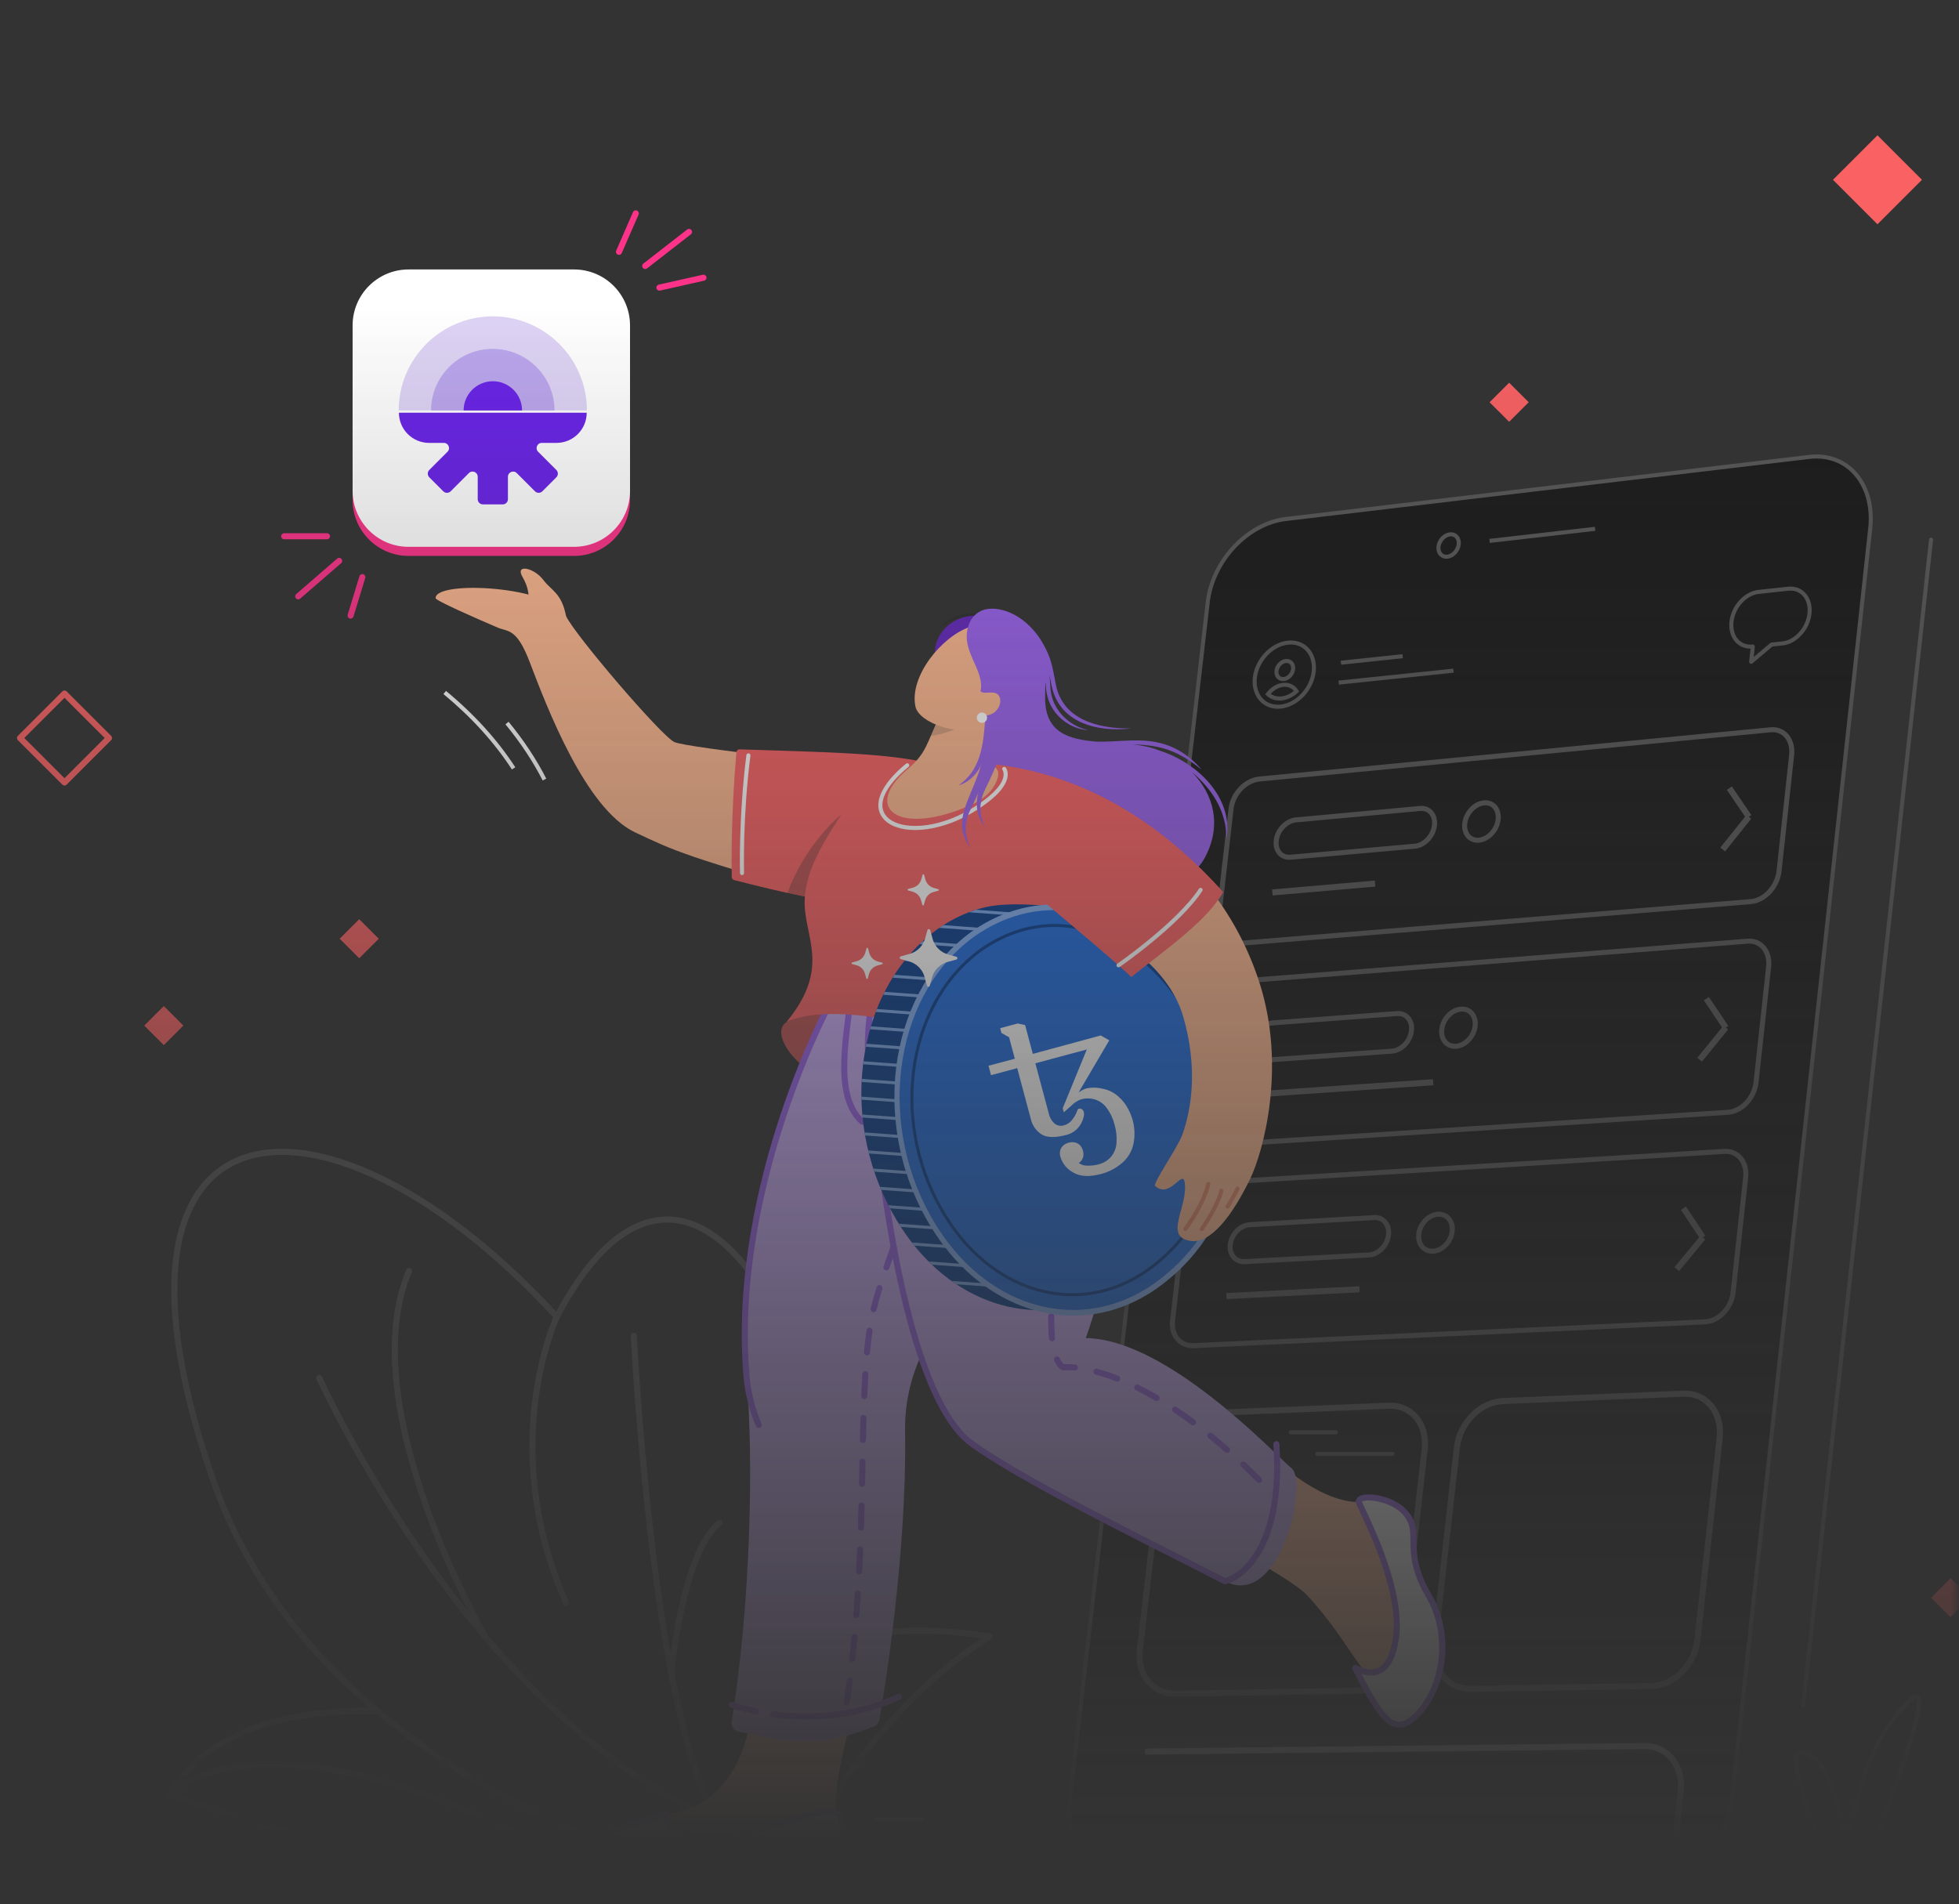 <svg width="358" height="348" viewBox="0 0 358 348" fill="none" xmlns="http://www.w3.org/2000/svg">
<rect x="0" y="0" width="358" height="348" fill="#333333" stroke="none"/>
<mask id="mask0_150_434" style="mask-type:alpha" maskUnits="userSpaceOnUse" x="0" y="0" width="358" height="348">
<rect x="0.421" width="357.158" height="348" fill="url(#paint0_linear_150_434)"/>
</mask>
<g mask="url(#mask0_150_434)">
<g clip-path="url(#clip0_150_434)">
<path d="M343.099 24.727L334.969 32.856L343.099 40.986L351.229 32.856L343.099 24.727Z" fill="#FA6163"/>
<path d="M11.787 143.565C11.639 143.565 11.498 143.506 11.394 143.402L3.264 135.273C3.161 135.169 3.102 135.026 3.102 134.88C3.102 134.734 3.161 134.592 3.264 134.488L11.394 126.359C11.611 126.142 11.962 126.142 12.179 126.359L20.309 134.488C20.525 134.705 20.525 135.056 20.309 135.273L12.179 143.402C12.075 143.506 11.933 143.565 11.787 143.565ZM4.441 134.88L11.787 142.225L19.132 134.88L11.787 127.535L4.441 134.88Z" fill="#FA6163"/>
<path d="M356.462 288.432L352.891 292.004L356.462 295.575L360.034 292.004L356.462 288.432Z" fill="#FA6163"/>
<path d="M29.936 183.866L26.364 187.438L29.936 191.009L33.508 187.437L29.936 183.866Z" fill="#FA6163"/>
<path d="M275.79 69.944L272.219 73.516L275.79 77.087L279.362 73.516L275.79 69.944Z" fill="#FA6163"/>
<path d="M65.646 167.993L62.074 171.564L65.646 175.136L69.218 171.564L65.646 167.993Z" fill="#FA6163"/>
<path d="M143.643 343.642C143.452 343.642 143.276 343.545 143.174 343.384C143.073 343.223 143.06 343.024 143.141 342.852C143.176 342.776 146.738 335.24 153.101 326.077C158.77 317.912 167.849 306.798 179.336 299.42C171.318 298.295 160.896 297.814 153.891 301.15C149.502 303.24 148.54 305.884 148.531 305.912C148.433 306.197 148.122 306.352 147.835 306.26C147.548 306.167 147.387 305.864 147.473 305.575C149.684 298.119 150.718 289.777 150.546 280.784C150.388 272.495 149.169 263.903 147.023 255.936C144.915 248.118 141.972 241.095 138.508 235.622C134.933 229.974 130.865 226.101 126.746 224.425C118.229 220.958 109.755 226.66 102.243 240.915C102.158 241.074 102.003 241.184 101.823 241.208C101.644 241.23 101.464 241.165 101.342 241.032C90.248 228.947 78.597 219.963 67.651 215.049C62.422 212.701 57.538 211.378 53.134 211.115C48.721 210.851 44.901 211.663 41.779 213.524C36.403 216.731 33.209 223.117 32.543 231.994C31.794 241.981 34.119 254.867 39.457 270.297C43.853 283.002 51.277 294.702 61.521 305.076C69.729 313.385 79.755 320.867 91.325 327.311C111.045 338.297 128.633 342.509 128.809 342.55C129.083 342.615 129.266 342.874 129.233 343.155C129.2 343.434 128.963 343.645 128.681 343.645H0.976C0.669 343.645 0.421 343.397 0.421 343.09C0.421 342.783 0.669 342.535 0.976 342.535H124.568C118.218 340.656 105.067 336.232 90.813 328.295C79.147 321.799 69.031 314.254 60.746 305.868C50.377 295.374 42.862 283.527 38.41 270.66C33.022 255.087 30.676 242.049 31.438 231.911C32.132 222.658 35.513 215.972 41.213 212.571C44.531 210.594 48.564 209.731 53.203 210.007C57.741 210.277 62.755 211.633 68.108 214.037C79.015 218.932 90.596 227.802 101.633 239.705C105.563 232.421 109.798 227.359 114.229 224.653C118.479 222.055 122.833 221.631 127.168 223.396C135.775 226.901 143.6 238.956 148.098 255.648C150.268 263.701 151.5 272.386 151.66 280.763C151.809 288.691 151.034 296.125 149.352 302.906C150.228 302.043 151.486 301.087 153.275 300.217C159.455 297.213 168.78 296.65 180.995 298.545C181.225 298.58 181.41 298.756 181.454 298.985C181.5 299.215 181.397 299.446 181.199 299.568C169.272 306.824 159.834 318.334 154.017 326.713C148.897 334.088 145.613 340.384 144.536 342.537L189.63 342.533C189.937 342.533 190.185 342.781 190.185 343.088C190.185 343.396 189.937 343.643 189.63 343.643L143.646 343.647L143.643 343.642Z" fill="#585858"/>
<path d="M131.51 333.483C131.438 333.483 131.364 333.468 131.294 333.438C120.879 329.024 110.532 321.994 100.545 312.541C92.566 304.991 84.794 295.886 77.446 285.48C64.941 267.77 57.897 252.205 57.828 252.05C57.702 251.77 57.828 251.441 58.108 251.317C58.387 251.191 58.716 251.317 58.842 251.596C58.91 251.75 65.919 267.234 78.368 284.86C85.672 295.202 93.395 304.247 101.32 311.746C110.671 320.593 120.327 327.294 130.052 331.685C125.417 323.781 121.558 307.167 118.568 282.229C116.187 262.37 115.276 244.355 115.267 244.176C115.252 243.87 115.487 243.609 115.794 243.595C116.098 243.578 116.361 243.815 116.375 244.122C116.385 244.301 117.293 262.283 119.671 282.103C121.859 300.347 125.769 323.92 131.967 332.608C132.112 332.809 132.104 333.083 131.949 333.277C131.841 333.413 131.681 333.485 131.516 333.485L131.51 333.483Z" fill="#585858"/>
<path d="M103.468 293.503C103.255 293.503 103.054 293.381 102.961 293.175C96.284 278.293 96.171 264.752 97.251 256.014C98.422 246.534 101.137 240.663 101.251 240.417C101.381 240.14 101.712 240.02 101.99 240.151C102.267 240.28 102.388 240.612 102.258 240.889C102.23 240.948 99.494 246.88 98.349 256.197C97.292 264.785 97.412 278.093 103.975 292.722C104.101 293.002 103.975 293.331 103.696 293.455C103.622 293.488 103.544 293.503 103.468 293.503Z" fill="#585858"/>
<path d="M88.644 299.641C88.452 299.641 88.267 299.542 88.163 299.364C88.102 299.258 82.004 288.679 77.263 275.198C74.475 267.268 72.695 259.893 71.968 253.281C71.056 244.972 71.818 237.84 74.229 232.082C74.347 231.799 74.673 231.666 74.956 231.784C75.239 231.903 75.372 232.228 75.254 232.512C72.915 238.091 72.181 245.037 73.071 253.152C73.787 259.677 75.546 266.966 78.305 274.813C83.01 288.202 89.062 298.703 89.123 298.809C89.277 299.073 89.186 299.414 88.922 299.567C88.835 299.619 88.739 299.643 88.644 299.643V299.641Z" fill="#585858"/>
<path d="M122.672 306.285C122.655 306.285 122.638 306.285 122.622 306.283C122.317 306.255 122.091 305.985 122.119 305.68C122.124 305.624 122.631 300.105 123.976 293.974C125.799 285.665 128.215 280.239 131.161 277.846C131.399 277.652 131.749 277.689 131.941 277.928C132.134 278.166 132.099 278.514 131.86 278.709C125.258 284.072 123.243 305.565 123.225 305.781C123.199 306.07 122.957 306.286 122.674 306.286L122.672 306.285Z" fill="#585858"/>
<path d="M94.922 343.642C74.305 343.642 31.42 328.688 30.991 328.536C30.849 328.486 30.732 328.381 30.669 328.242C30.606 328.103 30.602 327.946 30.66 327.805C30.728 327.633 32.41 323.545 38.027 319.559C41.302 317.236 45.247 315.428 49.752 314.188C55.361 312.644 61.862 311.978 69.078 312.209C69.385 312.218 69.626 312.475 69.615 312.78C69.604 313.086 69.346 313.321 69.043 313.317C60.18 313.036 47.715 314.044 38.669 320.464C34.471 323.443 32.575 326.494 31.946 327.691C37.171 329.485 75.804 342.53 94.924 342.53C95.231 342.53 95.479 342.778 95.479 343.086C95.479 343.393 95.231 343.641 94.924 343.641L94.922 343.642Z" fill="#585858"/>
<path d="M94.922 335.718C94.843 335.718 94.761 335.701 94.685 335.664C83.428 330.328 73.099 326.628 63.984 324.665C56.707 323.098 50.187 322.63 44.607 323.276C35.148 324.367 31.631 328.334 31.596 328.375C31.396 328.606 31.046 328.634 30.813 328.434C30.58 328.234 30.552 327.886 30.75 327.653C30.789 327.609 31.714 326.536 33.864 325.329C35.814 324.234 39.209 322.802 44.32 322.192C50.022 321.511 56.672 321.968 64.082 323.551C73.313 325.526 83.769 329.263 95.159 334.661C95.436 334.793 95.555 335.124 95.424 335.401C95.329 335.601 95.129 335.72 94.922 335.72V335.718Z" fill="#585858"/>
<path d="M329.531 311.944C329.518 311.944 329.503 311.944 329.49 311.943C329.286 311.92 329.14 311.737 329.162 311.534L352.524 98.586C352.546 98.383 352.729 98.238 352.932 98.259C353.136 98.281 353.282 98.464 353.26 98.668L329.899 311.615C329.878 311.804 329.717 311.944 329.531 311.944Z" fill="#585858"/>
<path d="M302.236 343.088H206.575C199.557 343.088 194.565 337.099 195.427 329.706L220.705 110.094C221.567 102.512 227.956 95.687 234.974 94.855L330.635 83.506C337.653 82.673 342.645 88.503 341.783 96.52L316.505 328.917C315.643 336.747 309.254 343.089 302.236 343.089V343.088Z" fill="#1B1B1B"/>
<path d="M302.236 343.457H206.575C203.213 343.457 200.169 342.118 198.004 339.689C195.658 337.054 194.613 333.493 195.059 329.663L220.337 110.051C221.216 102.32 227.762 95.337 234.929 94.486L330.591 83.138C333.786 82.758 336.73 83.72 338.88 85.844C341.42 88.357 342.614 92.262 342.151 96.558L316.873 328.956C315.992 336.952 309.426 343.457 302.236 343.457ZM331.938 83.796C331.523 83.796 331.103 83.82 330.678 83.872L235.016 95.221C228.171 96.033 221.913 102.723 221.071 110.135L195.793 329.746C195.371 333.365 196.352 336.719 198.556 339.195C200.576 341.465 203.424 342.716 206.573 342.716H302.234C309.059 342.716 315.295 336.507 316.135 328.873L341.413 96.475C341.849 92.405 340.736 88.721 338.356 86.368C336.656 84.686 334.41 83.794 331.936 83.794L331.938 83.796Z" fill="#585858"/>
<path d="M226.531 172.407L226.531 172.407C225.302 172.507 224.274 172.064 223.587 171.284C222.896 170.501 222.522 169.346 222.677 167.985L222.677 167.984L224.975 147.801C224.975 147.801 224.975 147.801 224.975 147.801C225.291 145.036 227.631 142.619 230.128 142.378L323.567 133.373L323.567 133.373C324.788 133.255 325.811 133.705 326.499 134.519C327.193 135.338 327.571 136.557 327.414 138.002L327.414 138.002L325.116 159.176C325.116 159.176 325.116 159.176 325.116 159.177C324.799 162.091 322.449 164.569 319.97 164.771L319.55 164.806V164.809L226.531 172.407Z" stroke="#585858" stroke-width="0.916"/>
<path d="M258.706 154.635L258.561 154.648L235.851 156.666C235.851 156.666 235.851 156.666 235.851 156.666C235.007 156.741 234.31 156.44 233.845 155.913C233.376 155.382 233.115 154.588 233.223 153.635L233.224 153.634C233.443 151.692 235.084 150.011 236.809 149.852L236.809 149.852L259.519 147.752C260.36 147.675 261.056 147.976 261.522 148.511C261.991 149.049 262.254 149.858 262.145 150.829C261.929 152.749 260.372 154.402 258.706 154.635Z" stroke="#585858" stroke-width="0.916"/>
<path d="M251.24 160.932L232.477 162.551L232.572 163.657L251.336 162.038L251.24 160.932Z" fill="#585858"/>
<path d="M316.494 143.726L315.575 144.35L319.13 149.586L320.049 148.963L316.494 143.726Z" fill="#585858"/>
<path d="M319.159 148.937L314.381 154.912L315.248 155.605L320.026 149.631L319.159 148.937Z" fill="#585858"/>
<path d="M273.782 149.771L273.782 149.772C273.565 151.727 271.947 153.399 270.261 153.549C269.435 153.623 268.752 153.323 268.294 152.796C267.833 152.263 267.574 151.466 267.681 150.51L267.681 150.509C267.898 148.562 269.515 146.886 271.204 146.73C272.028 146.653 272.711 146.951 273.168 147.478C273.63 148.011 273.889 148.811 273.782 149.771Z" stroke="#585858" stroke-width="0.916"/>
<path d="M218.473 204.789L218.473 204.789L220.771 184.687C220.771 184.687 220.771 184.687 220.771 184.687C221.086 181.938 223.422 179.57 225.916 179.373L319.355 172.009L319.355 172.009C320.576 171.913 321.602 172.38 322.293 173.208C322.989 174.041 323.367 175.266 323.21 176.704L323.665 176.754L323.21 176.704L320.912 197.797C320.595 200.698 318.249 203.126 315.774 203.285L222.335 209.275C221.106 209.354 220.075 208.894 219.384 208.1C218.691 207.304 218.318 206.143 218.473 204.789Z" stroke="#585858" stroke-width="0.916"/>
<path d="M231.655 193.728L231.655 193.728C230.811 193.788 230.111 193.476 229.643 192.938C229.172 192.397 228.911 191.598 229.019 190.649C229.24 188.718 230.875 187.072 232.597 186.944L232.597 186.944L255.307 185.242L255.307 185.242C256.148 185.179 256.847 185.492 257.316 186.037C257.788 186.586 258.05 187.399 257.941 188.364C257.72 190.328 256.081 191.986 254.365 192.109C254.365 192.109 254.365 192.109 254.365 192.109L231.655 193.728Z" stroke="#585858" stroke-width="0.916"/>
<path d="M228.787 200.156L228.773 199.963L261.437 197.725L261.45 197.918L228.787 200.156Z" stroke="#585858" stroke-width="0.916"/>
<path d="M315.05 187.477L312.006 182.949L312.167 182.84L315.211 187.368L315.05 187.477Z" stroke="#585858" stroke-width="0.916"/>
<path d="M310.965 193.38L310.814 193.258L315.014 188.088L315.165 188.21L310.965 193.38Z" stroke="#585858" stroke-width="0.916"/>
<path d="M269.578 187.515L269.577 187.515C269.361 189.458 267.748 191.096 266.064 191.216C265.239 191.275 264.553 190.965 264.092 190.426C263.628 189.884 263.37 189.081 263.477 188.129L263.477 188.129C263.693 186.192 265.306 184.553 266.991 184.428C267.816 184.366 268.502 184.675 268.962 185.213C269.426 185.756 269.685 186.56 269.578 187.515Z" stroke="#585858" stroke-width="0.916"/>
<path d="M214.277 241.383L216.575 221.362C216.575 221.362 216.575 221.362 216.575 221.362C216.889 218.627 219.221 216.309 221.712 216.158L221.712 216.158L315.151 210.433L315.151 210.433C316.371 210.358 317.401 210.843 318.095 211.684C318.793 212.53 319.17 213.761 319.014 215.192L319.014 215.192L316.716 236.205C316.404 239.043 314.134 241.389 311.708 241.576L311.586 241.581L218.147 245.935C215.731 246.048 213.968 244.065 214.277 241.383L214.277 241.383Z" stroke="#585858" stroke-width="0.916"/>
<path d="M250.28 229.354L250.177 229.36L227.467 230.581C226.623 230.626 225.919 230.303 225.448 229.755C224.975 229.204 224.715 228.4 224.823 227.457L224.823 227.456C225.041 225.539 226.674 223.929 228.393 223.83L228.393 223.83L251.103 222.526C251.103 222.526 251.103 222.526 251.103 222.526C251.944 222.478 252.646 222.803 253.117 223.358C253.592 223.917 253.853 224.734 253.745 225.696C253.528 227.608 251.955 229.204 250.28 229.354Z" stroke="#585858" stroke-width="0.916"/>
<path d="M224.586 236.949L224.576 236.755L247.981 235.557L247.991 235.751L224.586 236.949Z" stroke="#585858" stroke-width="0.916"/>
<path d="M310.857 225.819L307.81 221.242L307.971 221.134L311.019 225.711L310.857 225.819Z" stroke="#585858" stroke-width="0.916"/>
<path d="M306.789 231.66L306.639 231.536L310.833 226.458L310.983 226.581L306.789 231.66Z" stroke="#585858" stroke-width="0.916"/>
<path d="M259.281 225.539L259.281 225.539C259.496 223.614 261.105 222.01 262.787 221.914C263.612 221.866 264.301 222.187 264.764 222.735C265.231 223.287 265.488 224.096 265.381 225.046L265.378 225.072V225.073C265.152 226.995 263.549 228.582 261.876 228.672C261.051 228.716 260.361 228.394 259.898 227.845C259.431 227.293 259.174 226.486 259.281 225.539Z" stroke="#585858" stroke-width="0.916"/>
<path d="M264.309 102.118C263.826 102.118 263.388 101.942 263.057 101.611C262.635 101.189 262.435 100.554 262.513 99.87C262.659 98.564 263.712 97.431 264.912 97.293C265.486 97.228 266.013 97.4 266.398 97.783C266.822 98.205 267.02 98.841 266.944 99.528C266.798 100.836 265.743 101.968 264.542 102.105C264.463 102.114 264.385 102.118 264.309 102.118ZM265.151 98.02C265.101 98.02 265.049 98.023 264.997 98.029C264.154 98.127 263.353 99.008 263.247 99.953C263.195 100.414 263.317 100.828 263.578 101.089C263.802 101.313 264.107 101.411 264.459 101.37C265.301 101.274 266.102 100.393 266.209 99.448C266.261 98.986 266.139 98.571 265.876 98.31C265.686 98.12 265.436 98.022 265.151 98.022V98.02Z" fill="#585858"/>
<path d="M291.456 96.28L272.173 98.487L272.257 99.223L291.54 97.015L291.456 96.28Z" fill="#585858"/>
<path d="M233.527 129.537C232.274 129.537 231.144 129.083 230.3 128.23C229.244 127.163 228.751 125.555 228.948 123.821C229.331 120.445 232.187 117.422 235.316 117.085C236.781 116.926 238.117 117.374 239.081 118.341C240.145 119.409 240.641 121.026 240.443 122.774C240.06 126.167 237.201 129.189 234.071 129.509C233.886 129.527 233.705 129.537 233.523 129.537H233.527ZM235.886 117.794C235.725 117.794 235.562 117.803 235.397 117.82C232.593 118.121 230.03 120.852 229.684 123.905C229.512 125.416 229.93 126.802 230.827 127.71C231.63 128.523 232.757 128.898 233.999 128.772C236.802 128.486 239.364 125.759 239.71 122.691C239.882 121.167 239.462 119.772 238.56 118.863C237.866 118.166 236.929 117.794 235.888 117.794H235.886Z" fill="#585858"/>
<path d="M234.458 124.476C234.036 124.476 233.653 124.323 233.366 124.032C233.011 123.673 232.844 123.141 232.909 122.571C233.033 121.483 233.925 120.545 234.941 120.438C235.437 120.386 235.89 120.539 236.219 120.871C236.575 121.229 236.743 121.762 236.678 122.334C236.554 123.424 235.662 124.36 234.647 124.467C234.584 124.475 234.523 124.476 234.46 124.476H234.458ZM235.128 121.167C235.091 121.167 235.056 121.168 235.017 121.172C234.354 121.242 233.725 121.92 233.644 122.652C233.605 122.998 233.696 123.311 233.892 123.511C234.062 123.683 234.295 123.759 234.567 123.731C235.229 123.662 235.857 122.983 235.94 122.251C235.979 121.903 235.888 121.59 235.692 121.392C235.546 121.244 235.352 121.168 235.128 121.168V121.167Z" fill="#585858"/>
<path d="M233.828 128.036C232.924 128.036 232.095 127.724 231.462 127.135L231.218 126.909L231.416 126.643C232.2 125.59 233.305 124.917 234.446 124.798C235.616 124.676 236.663 125.174 237.25 126.131L237.407 126.388L237.187 126.595C236.324 127.405 235.279 127.909 234.241 128.016C234.102 128.031 233.964 128.038 233.827 128.038L233.828 128.036ZM232.234 126.81C232.77 127.187 233.445 127.352 234.169 127.278C234.953 127.196 235.751 126.841 236.443 126.266C235.99 125.716 235.307 125.452 234.526 125.533C233.704 125.618 232.868 126.088 232.235 126.808L232.234 126.81Z" fill="#585858"/>
<path d="M256.303 119.555L245.009 120.748L245.087 121.484L256.38 120.291L256.303 119.555Z" fill="#585858"/>
<path d="M265.579 122.201L244.598 124.384L244.674 125.12L265.656 122.937L265.579 122.201Z" fill="#585858"/>
<path d="M320.017 121.324C319.957 121.324 319.898 121.309 319.843 121.281C319.71 121.211 319.632 121.065 319.648 120.915L319.906 118.55H319.889C318.868 118.55 317.939 118.175 317.239 117.472C316.318 116.545 315.885 115.131 316.052 113.596C316.368 110.686 318.74 108.09 321.338 107.811L326.764 107.226C327.952 107.098 329.048 107.468 329.847 108.267C330.776 109.196 331.212 110.621 331.046 112.171C330.73 115.098 328.358 117.699 325.758 117.968L323.898 118.16L320.255 121.239C320.187 121.296 320.102 121.326 320.017 121.326V121.324ZM320.32 117.786C320.418 117.786 320.513 117.825 320.583 117.896C320.662 117.975 320.701 118.086 320.688 118.197L320.485 120.075L323.508 117.52C323.565 117.472 323.636 117.442 323.71 117.435L325.682 117.231C327.952 116.996 330.028 114.691 330.31 112.092C330.454 110.763 330.093 109.561 329.323 108.789C328.685 108.151 327.804 107.857 326.844 107.96L321.417 108.545C319.145 108.789 317.069 111.091 316.788 113.675C316.646 114.987 317.001 116.18 317.765 116.948C318.405 117.592 319.29 117.89 320.255 117.79L320.283 117.786C320.296 117.786 320.309 117.785 320.322 117.785L320.32 117.786Z" fill="#585858"/>
<path d="M268.647 309.224C266.658 309.224 264.848 308.434 263.538 306.991C262.051 305.354 261.357 303.012 261.633 300.562L265.688 264.501C266.225 259.717 270.238 255.68 274.632 255.501L307.661 254.152C309.661 254.069 311.5 254.812 312.836 256.241C314.372 257.885 315.092 260.294 314.812 262.847L310.756 299.72C310.22 304.592 306.201 308.614 301.798 308.686L268.769 309.221L268.76 308.666L268.769 309.221C268.728 309.221 268.688 309.221 268.647 309.221V309.224ZM307.957 255.258C307.874 255.258 307.791 255.258 307.707 255.264L274.679 256.612C270.808 256.77 267.27 260.366 266.791 264.629L262.735 300.69C262.495 302.821 263.087 304.847 264.36 306.248C265.479 307.48 267.033 308.146 268.75 308.116L301.779 307.582C305.642 307.519 309.175 303.94 309.652 299.606L313.708 262.733C313.952 260.501 313.339 258.413 312.024 257.005C310.969 255.874 309.532 255.262 307.957 255.262V255.258Z" fill="#585858"/>
<path d="M214.746 310.098C212.723 310.098 210.893 309.302 209.578 307.852C208.135 306.259 207.463 303.996 207.735 301.643L211.791 266.496C212.329 261.828 216.341 257.884 220.735 257.704L253.764 256.355C255.795 256.268 257.658 257.02 259 258.457C260.493 260.059 261.19 262.389 260.913 264.846L256.857 300.807C256.319 305.563 252.3 309.491 247.898 309.563L214.87 310.098C214.827 310.098 214.786 310.098 214.744 310.098H214.746ZM254.069 257.458C253.984 257.458 253.897 257.458 253.81 257.464L220.781 258.812C216.91 258.97 213.371 262.474 212.894 266.622L208.838 301.769C208.599 303.833 209.154 305.73 210.401 307.104C211.526 308.346 213.104 309.017 214.853 308.984L247.882 308.449C251.745 308.386 255.277 304.901 255.754 300.679L259.81 264.718C260.051 262.583 259.459 260.576 258.187 259.21C257.127 258.072 255.673 257.454 254.067 257.454L254.069 257.458Z" fill="#585858"/>
<path d="M306.708 336.393L305.605 336.271L306.599 327.293C306.843 325.082 306.232 322.985 304.924 321.54C303.823 320.325 302.308 319.659 300.65 319.659C300.628 319.659 300.604 319.659 300.582 319.659L209.267 320.675L209.254 319.565L300.569 318.549C300.597 318.549 300.624 318.549 300.65 318.549C302.624 318.549 304.432 319.344 305.746 320.795C307.269 322.475 307.981 324.887 307.702 327.415L306.708 336.393Z" fill="#C7C7C7"/>
<path d="M178.768 336.912H165.047C164.843 336.912 164.677 336.745 164.677 336.542C164.677 336.338 164.843 336.172 165.047 336.172H178.768C178.972 336.172 179.138 336.338 179.138 336.542C179.138 336.745 178.972 336.912 178.768 336.912Z" fill="white"/>
<path d="M168.436 332.953H160.177C159.973 332.953 159.807 332.786 159.807 332.583C159.807 332.379 159.973 332.213 160.177 332.213H168.436C168.64 332.213 168.806 332.379 168.806 332.583C168.806 332.786 168.64 332.953 168.436 332.953Z" fill="white"/>
<path d="M254.466 266.089H240.745C240.542 266.089 240.375 265.922 240.375 265.719C240.375 265.515 240.542 265.349 240.745 265.349H254.466C254.67 265.349 254.836 265.515 254.836 265.719C254.836 265.922 254.67 266.089 254.466 266.089Z" fill="#585858"/>
<path d="M244.136 262.13H235.877C235.673 262.13 235.507 261.963 235.507 261.76C235.507 261.556 235.673 261.39 235.877 261.39H244.136C244.34 261.39 244.506 261.556 244.506 261.76C244.506 261.963 244.34 262.13 244.136 262.13Z" fill="#585858"/>
<path d="M206.577 343.458H67.866C67.663 343.458 67.496 343.291 67.496 343.088C67.496 342.884 67.663 342.718 67.866 342.718H206.575C206.779 342.718 206.945 342.884 206.945 343.088C206.945 343.291 206.779 343.458 206.575 343.458H206.577Z" fill="white"/>
<path d="M152.906 331.755C151.953 325.631 156.246 310.205 159.939 301.953C157.628 299.731 136.977 310.851 137.12 313.902C136.927 316.412 134.598 329.975 121.881 331.557C121.881 331.557 112.909 338.068 125.254 338.704C132.28 339.067 152.904 331.755 152.904 331.755H152.906Z" fill="#FDB78F"/>
<path d="M116.275 341.991H153.581C154.718 339.084 154.301 334.858 153.633 331.809C150.399 328.464 136.221 338.076 125.7 335.23C120.954 333.946 121.883 331.558 121.883 331.558C116.284 333.145 109.216 334.912 109.255 337.086C109.116 337.389 109.363 337.992 109.842 338.681C111.3 340.777 113.724 341.992 116.277 341.992L116.275 341.991Z" fill="white"/>
<path d="M153.581 342.546H116.275C113.505 342.546 110.929 341.22 109.384 338.998C108.783 338.134 108.559 337.473 108.702 336.985C108.811 334.805 113.353 333.369 120.229 331.445C120.737 331.303 121.241 331.162 121.731 331.023C121.933 330.966 122.151 331.029 122.294 331.184C122.436 331.34 122.477 331.562 122.401 331.76C122.399 331.767 122.257 332.195 122.547 332.742C122.847 333.308 123.663 334.106 125.844 334.696C131.399 336.198 138.143 334.087 143.56 332.391C148.45 330.861 152.314 329.651 154.031 331.427C154.103 331.501 154.151 331.593 154.173 331.693C154.608 333.678 155.474 338.674 154.097 342.195C154.014 342.407 153.809 342.548 153.581 342.548V342.546ZM109.769 337.288C109.769 337.384 109.856 337.732 110.295 338.363C111.632 340.287 113.868 341.436 116.275 341.436H153.193C154.24 338.309 153.535 334.01 153.126 332.097C151.786 330.977 148.119 332.124 143.891 333.449C139.695 334.763 134.723 336.319 130.015 336.319C128.488 336.319 126.989 336.156 125.554 335.767C123.461 335.201 122.11 334.341 121.539 333.212C121.372 332.885 121.294 332.576 121.267 332.309C121.022 332.378 120.774 332.448 120.527 332.517C117.871 333.26 115.124 334.028 113.026 334.861C110.106 336.019 109.803 336.796 109.808 337.075C109.808 337.149 109.797 337.221 109.769 337.29V337.288Z" fill="#9961EC"/>
<path d="M238.731 291.41C236.442 288.987 225.204 282.837 225.204 282.837C225.844 279.699 229.519 268.813 234.083 267.697C242.789 275.033 247.84 274.456 248.319 274.496C261.284 273.925 259.413 306.898 253.703 308.235C249.914 309.123 246.791 299.941 238.733 291.41H238.731Z" fill="#FDB78F"/>
<path d="M255.082 299.517C256.536 289.843 248.486 275.427 248.317 274.498C248.286 272.964 253.92 273.595 256.464 276.126C260.316 279.958 256.027 282.924 261.027 291.499C265.612 299.364 263.456 308.657 259.156 313.181C255.848 316.661 253.692 315.946 249.91 309.125C249.15 307.754 248.397 306.311 247.649 304.861C247.446 304.465 253.626 309.192 255.08 299.517H255.082Z" fill="white"/>
<path d="M255.73 315.78C255.6 315.78 255.47 315.772 255.341 315.756C253.518 315.523 251.805 313.68 249.428 309.393C248.65 307.991 247.879 306.509 247.159 305.114C247.043 304.888 247.08 304.629 247.252 304.451C247.546 304.15 247.879 304.309 248.173 304.451C248.802 304.755 250.477 305.558 251.916 304.797C253.222 304.105 254.105 302.302 254.534 299.436C255.709 291.617 250.495 280.531 248.534 276.357C247.988 275.197 247.814 274.82 247.773 274.598C247.768 274.568 247.766 274.539 247.764 274.511C247.753 274.013 248.058 273.593 248.601 273.362C250.221 272.668 254.566 273.454 256.856 275.734C258.821 277.689 258.842 279.502 258.866 281.602C258.892 283.913 258.925 286.79 261.508 291.221C264.268 295.956 264.374 300.603 263.976 303.665C263.473 307.534 261.865 311.141 259.561 313.563C258.116 315.082 256.917 315.782 255.73 315.782V315.78ZM248.83 305.926C249.341 306.905 249.868 307.9 250.397 308.855C252.523 312.688 254.09 314.477 255.48 314.653C256.409 314.771 257.421 314.198 258.755 312.795C263.034 308.292 264.875 299.199 260.548 291.776C257.817 287.092 257.781 284.054 257.756 281.612C257.733 279.604 257.717 278.154 256.074 276.518C254.34 274.794 251.082 274.041 249.507 274.261C249.089 274.32 248.935 274.424 248.889 274.466C248.976 274.688 249.25 275.269 249.537 275.882C251.539 280.139 256.856 291.447 255.631 299.599C255.145 302.833 254.07 304.91 252.434 305.776C251.143 306.459 249.805 306.25 248.83 305.926Z" fill="#9961EC"/>
<path d="M223.745 147.925C223.465 147.035 223.066 146.186 222.605 145.376C222.137 144.569 221.587 143.812 220.988 143.1C219.78 141.683 218.34 140.484 216.79 139.489C215.237 138.493 213.565 137.7 211.822 137.152C210.375 136.562 208.75 136.244 207.063 136.046C208.258 136.084 209.442 136.157 210.604 136.338C211.43 136.458 212.242 136.647 213.034 136.899C213.829 137.141 214.597 137.468 215.348 137.837C216.096 138.212 216.821 138.639 217.522 139.113C218.224 139.587 218.895 140.11 219.572 140.639C219.021 139.983 218.412 139.37 217.763 138.799C217.104 138.24 216.401 137.724 215.648 137.281C214.901 136.83 214.098 136.469 213.274 136.171C212.447 135.881 211.59 135.679 210.728 135.537C208.998 135.263 207.255 135.293 205.551 135.374C203.842 135.455 202.154 135.579 200.437 135.548C195.258 135.108 190.929 133.929 190.99 127.396C191.014 124.788 191.069 124.062 191.132 125.363C191.173 126.73 191.551 128.116 192.246 129.306L192.378 129.528L192.518 129.744C192.609 129.89 192.714 130.027 192.816 130.164C193.029 130.434 193.251 130.697 193.493 130.937C193.732 131.183 193.985 131.411 194.25 131.626C194.516 131.838 194.798 132.029 195.083 132.212C196.233 132.924 197.551 133.378 198.877 133.42C197.579 133.159 196.38 132.588 195.345 131.824C195.09 131.628 194.84 131.426 194.609 131.206C194.374 130.989 194.148 130.762 193.941 130.521C193.523 130.042 193.166 129.513 192.868 128.958C192.568 128.403 192.352 127.807 192.196 127.198C192.037 126.588 191.961 125.968 191.937 125.326C191.911 124.653 191.858 123.979 191.774 123.308C191.839 123.613 191.902 123.918 191.961 124.223L192.189 125.394C192.28 125.794 192.381 126.192 192.518 126.58C192.651 126.969 192.807 127.352 192.992 127.722C193.173 128.092 193.38 128.451 193.619 128.789C194.555 130.157 195.889 131.217 197.357 131.909C198.826 132.612 200.411 132.991 201.995 133.172C202.789 133.257 203.586 133.3 204.382 133.287C205.178 133.278 205.971 133.224 206.754 133.104C206.358 133.126 205.964 133.126 205.568 133.117C205.174 133.109 204.78 133.095 204.387 133.067C203.603 133.011 202.82 132.924 202.051 132.786C200.509 132.517 199.001 132.062 197.636 131.352C196.28 130.634 195.072 129.639 194.25 128.366C193.837 127.733 193.503 127.05 193.268 126.329C193.144 125.97 193.053 125.6 192.972 125.23L192.755 124.072C192.453 122.505 192.154 120.91 191.512 119.437C188.561 112.684 183.417 111.073 181.006 111.256C181.006 111.256 171.664 131.633 181.15 146.099C191.68 162.155 214.577 167.02 220.146 156.81C223.365 150.906 221.806 145.143 217.855 141.137C218.758 141.905 219.604 142.73 220.37 143.624C220.953 144.295 221.478 145.013 221.946 145.766C222.422 146.515 222.814 147.313 223.149 148.136C223.809 149.786 224.133 151.574 224.144 153.4C224.47 151.601 224.322 149.694 223.743 147.923L223.745 147.925Z" fill="#9961EC"/>
<path d="M143.686 186.826C141.068 188.563 144.327 194.112 149.757 196.718C155.188 199.325 187.073 203.991 203.825 201.492C213.498 200.295 168.163 179.823 159.721 181.479C151.278 183.135 143.686 186.828 143.686 186.828V186.826Z" fill="#BD5253"/>
<path d="M134.934 316.46C134.118 316.293 133.576 315.513 133.71 314.691C137.151 293.237 137.773 267.209 136.424 251.5C133.465 217.038 151.748 182.805 152.724 181.477C189.972 181.477 193.855 197.188 193.855 197.188C192.014 202.448 176.219 230.786 168.378 247.602C166.35 251.95 165.326 256.699 165.4 261.498C165.75 284.262 161.558 309.451 160.699 314.352C160.607 314.883 160.244 315.331 159.742 315.531C148.343 320.062 142.376 317.981 134.936 316.46H134.934Z" fill="#CAACF9"/>
<path d="M138.644 260.971C138.428 260.971 138.221 260.844 138.132 260.629C136.876 257.619 136.135 254.648 135.871 251.547C134.324 233.517 138.661 215.679 142.572 203.888C146.771 191.233 151.611 182.056 152.279 181.148C152.46 180.902 152.808 180.848 153.054 181.029C153.3 181.211 153.354 181.559 153.172 181.805C152.799 182.312 148.02 190.99 143.625 204.235C139.747 215.928 135.445 233.61 136.975 251.451C137.231 254.435 137.945 257.297 139.155 260.2C139.273 260.483 139.14 260.809 138.857 260.925C138.787 260.955 138.715 260.968 138.644 260.968V260.971Z" fill="#9961EC"/>
<path d="M158.466 181.383C159.097 205.133 164.446 254.439 177.632 263.88C187.478 270.929 210.929 282.314 223.842 288.986C233.922 294.194 239.184 270.949 236.033 268.344C232.884 265.739 213.405 244.764 198.416 244.548C211.177 209.188 192.316 191.24 179.834 184.128C172.913 180.184 165.721 178.676 158.466 181.385V181.383Z" fill="#CAACF9"/>
<path d="M162.574 224.206C162.307 224.206 162.072 224.013 162.026 223.741C161.192 218.744 160.452 213.401 159.83 207.864C159.795 207.558 160.015 207.285 160.32 207.249C160.624 207.216 160.899 207.434 160.934 207.74C161.554 213.257 162.291 218.58 163.123 223.558C163.173 223.86 162.97 224.147 162.668 224.197C162.637 224.202 162.607 224.204 162.576 224.204L162.574 224.206Z" fill="#9961EC"/>
<path d="M186.383 199.335C183.943 199.335 180.388 198.623 177.278 196.597C173.208 193.944 170.885 189.649 170.564 184.18C170.545 183.875 170.778 183.613 171.085 183.594C171.391 183.574 171.653 183.809 171.672 184.116C171.977 189.292 174.066 193.178 177.883 195.666C180.947 197.664 184.468 198.295 186.74 198.219C187.049 198.21 187.303 198.449 187.314 198.756C187.325 199.063 187.084 199.318 186.777 199.329C186.65 199.333 186.516 199.337 186.381 199.337L186.383 199.335Z" fill="#5C63C6"/>
<path d="M230.095 271.008C229.952 271.008 229.812 270.955 229.703 270.845C228.748 269.894 227.784 268.96 226.837 268.07C226.613 267.861 226.602 267.51 226.813 267.286C227.022 267.062 227.373 267.051 227.597 267.262C228.554 268.159 229.525 269.101 230.487 270.061C230.704 270.277 230.704 270.629 230.487 270.845C230.378 270.955 230.237 271.008 230.095 271.008ZM224.25 265.526C224.12 265.526 223.989 265.48 223.884 265.389C222.868 264.498 221.843 263.634 220.838 262.818C220.599 262.625 220.564 262.276 220.757 262.037C220.949 261.798 221.299 261.763 221.537 261.956C222.553 262.779 223.588 263.654 224.614 264.555C224.846 264.757 224.868 265.108 224.666 265.338C224.557 265.463 224.404 265.526 224.248 265.526H224.25ZM218.024 260.483C217.909 260.483 217.793 260.448 217.693 260.374C216.605 259.567 215.509 258.796 214.44 258.081C214.185 257.911 214.116 257.567 214.286 257.312C214.457 257.056 214.801 256.988 215.056 257.158C216.142 257.882 217.25 258.664 218.353 259.482C218.599 259.665 218.651 260.013 218.468 260.259C218.359 260.405 218.192 260.483 218.022 260.483H218.024ZM211.354 256.046C211.259 256.046 211.161 256.022 211.074 255.97C209.901 255.284 208.726 254.648 207.585 254.081C207.311 253.945 207.198 253.611 207.335 253.338C207.472 253.064 207.805 252.951 208.079 253.088C209.244 253.665 210.442 254.313 211.637 255.014C211.901 255.169 211.99 255.51 211.835 255.774C211.731 255.95 211.546 256.048 211.356 256.048L211.354 256.046ZM204.171 252.509C204.103 252.509 204.034 252.496 203.968 252.47C202.687 251.967 201.427 251.547 200.226 251.221C199.93 251.142 199.756 250.836 199.836 250.54C199.916 250.244 200.221 250.07 200.517 250.15C201.758 250.485 203.055 250.918 204.375 251.438C204.66 251.55 204.8 251.872 204.687 252.157C204.602 252.376 204.391 252.509 204.171 252.509ZM196.441 250.487C196.422 250.487 196.404 250.487 196.385 250.485C195.88 250.435 195.408 250.409 194.985 250.409C194.561 250.409 194.363 250.435 194.361 250.435C194.278 250.446 194.191 250.435 194.111 250.409C193.923 250.344 193.257 250.026 192.652 248.688C192.526 248.409 192.65 248.08 192.929 247.954C193.208 247.828 193.538 247.952 193.664 248.231C193.978 248.927 194.278 249.214 194.415 249.316C194.542 249.306 194.731 249.299 194.985 249.299C195.445 249.299 195.952 249.327 196.496 249.38C196.802 249.412 197.024 249.684 196.994 249.989C196.964 250.276 196.724 250.488 196.443 250.488L196.441 250.487ZM192.252 245.129C191.971 245.129 191.73 244.916 191.701 244.631C191.595 243.621 191.543 242.483 191.543 241.251C191.543 241.027 191.543 240.799 191.549 240.564C191.552 240.261 191.8 240.017 192.104 240.017H192.111C192.418 240.02 192.663 240.274 192.659 240.579C192.655 240.809 192.653 241.033 192.653 241.249C192.653 242.444 192.705 243.543 192.805 244.514C192.837 244.82 192.615 245.092 192.311 245.123C192.291 245.125 192.272 245.127 192.254 245.127L192.252 245.129ZM192.307 237.125C192.293 237.125 192.276 237.125 192.261 237.125C191.956 237.099 191.728 236.833 191.754 236.526C191.858 235.269 192 233.919 192.18 232.515C192.219 232.211 192.496 231.995 192.801 232.033C193.105 232.072 193.321 232.35 193.282 232.655C193.105 234.043 192.964 235.377 192.862 236.616C192.838 236.907 192.596 237.125 192.309 237.125H192.307ZM193.307 229.171C193.277 229.171 193.247 229.169 193.218 229.164C192.914 229.116 192.709 228.831 192.759 228.528C192.925 227.49 193.112 226.411 193.312 225.319C193.358 225.071 193.399 224.824 193.44 224.577C193.488 224.274 193.775 224.067 194.076 224.117C194.38 224.165 194.585 224.45 194.537 224.753C194.496 225.009 194.452 225.264 194.406 225.519C194.208 226.603 194.023 227.675 193.856 228.703C193.812 228.975 193.577 229.169 193.308 229.169L193.307 229.171ZM194.391 221.234C194.391 221.234 194.374 221.234 194.367 221.234C194.06 221.221 193.823 220.962 193.836 220.655C193.858 220.152 193.869 219.64 193.869 219.134C193.869 218.335 193.841 217.519 193.786 216.713C193.765 216.407 193.997 216.143 194.302 216.121C194.604 216.098 194.872 216.331 194.894 216.637C194.95 217.469 194.979 218.309 194.979 219.134C194.979 219.656 194.968 220.185 194.946 220.705C194.933 221.003 194.687 221.236 194.391 221.236V221.234ZM193.862 213.251C193.597 213.251 193.362 213.06 193.316 212.79C193.097 211.523 192.811 210.224 192.463 208.927C192.383 208.631 192.559 208.326 192.855 208.248C193.149 208.169 193.456 208.344 193.534 208.641C193.891 209.971 194.185 211.303 194.409 212.603C194.461 212.905 194.258 213.192 193.956 213.244C193.924 213.249 193.893 213.251 193.862 213.251ZM191.802 205.512C191.575 205.512 191.36 205.37 191.279 205.142C190.851 203.941 190.361 202.698 189.819 201.447C189.697 201.166 189.826 200.839 190.107 200.718C190.389 200.596 190.716 200.726 190.836 201.007C191.388 202.28 191.887 203.547 192.322 204.77C192.426 205.059 192.274 205.377 191.985 205.479C191.924 205.501 191.861 205.51 191.8 205.51L191.802 205.512ZM188.637 198.148C188.433 198.148 188.237 198.036 188.139 197.839C187.586 196.728 186.982 195.571 186.29 194.304C186.144 194.034 186.242 193.697 186.512 193.551C186.781 193.405 187.119 193.503 187.265 193.773C187.963 195.053 188.575 196.221 189.134 197.346C189.271 197.619 189.158 197.954 188.884 198.089C188.805 198.128 188.722 198.147 188.638 198.147L188.637 198.148ZM184.818 191.096C184.625 191.096 184.436 190.996 184.335 190.815L184.113 190.422C183.484 189.318 182.89 188.274 182.364 187.309C182.218 187.038 182.318 186.702 182.586 186.556C182.855 186.409 183.193 186.509 183.339 186.778C183.859 187.734 184.451 188.772 185.078 189.873L185.302 190.265C185.454 190.532 185.362 190.87 185.095 191.022C185.008 191.072 184.914 191.094 184.821 191.094L184.818 191.096Z" fill="#9961EC"/>
<path d="M157.545 205.558C157.409 205.558 157.276 205.51 157.169 205.412C152.593 201.209 153.598 193.031 154.482 185.816C154.814 183.118 155.126 180.572 155.073 178.6C155.065 178.293 155.306 178.04 155.613 178.03C155.918 178.027 156.173 178.263 156.183 178.571C156.236 180.624 155.92 183.213 155.583 185.951C154.73 192.9 153.764 200.778 157.918 204.596C158.144 204.803 158.159 205.155 157.952 205.381C157.842 205.499 157.693 205.56 157.543 205.56L157.545 205.558Z" fill="#9961EC"/>
<path d="M159.273 201.331C159 201.331 158.761 201.127 158.724 200.848C158.121 196.221 157.616 189.549 158.631 184.047C158.687 183.745 158.975 183.546 159.279 183.601C159.58 183.657 159.78 183.947 159.725 184.249C158.735 189.608 159.233 196.156 159.827 200.705C159.865 201.009 159.653 201.288 159.347 201.327C159.323 201.331 159.299 201.333 159.275 201.333L159.273 201.331Z" fill="#9961EC"/>
<path d="M103.442 112.58C102.617 108.336 100.772 107.968 99.292 105.994C97.602 103.739 94.039 102.991 95.497 105.463C97.837 109.433 95.826 112.58 95.826 112.58H103.442Z" fill="#FDB78F"/>
<path d="M160.294 140.439C158.041 140.149 125.602 136.715 123.23 135.616C120.858 134.517 104.907 115.866 103.442 112.582C100.985 107.074 79.476 105.996 79.607 109.322C79.626 109.774 86.669 112.863 90.962 114.704C92.849 115.515 94.407 114.713 96.822 121.054C99.897 129.126 107.005 147.882 116.086 152.136C123.826 155.76 123.824 155.992 155.624 165.401C155.624 165.401 166.265 141.211 160.296 140.443L160.294 140.439Z" fill="#FDB78F"/>
<path d="M168.578 139.21C160.966 137.631 150.434 137.443 135.161 136.952C134.857 136.943 134.596 137.173 134.57 137.476C133.577 149.063 133.679 158.244 133.719 160.299C133.725 160.556 133.897 160.775 134.145 160.839C136.72 161.509 150.466 165.032 153.883 164.741C171.386 155.461 168.576 139.208 168.576 139.208L168.578 139.21Z" fill="#FA6163"/>
<path d="M155.062 164.086C155.184 164.015 155.308 163.945 155.428 163.873C155.598 163.771 155.765 163.667 155.933 163.564C156.007 163.519 156.081 163.473 156.153 163.429C156.348 163.307 156.538 163.183 156.727 163.059C156.768 163.033 156.808 163.007 156.849 162.979C157.056 162.842 157.26 162.702 157.46 162.563C157.478 162.55 157.498 162.537 157.517 162.524C157.73 162.374 157.939 162.224 158.144 162.073C158.15 162.069 158.153 162.065 158.159 162.061C158.581 161.751 158.986 161.434 159.375 161.114C159.358 160.981 159.341 160.85 159.326 160.718C159.323 160.681 159.317 160.642 159.314 160.605C159.291 160.409 159.273 160.215 159.256 160.021C159.252 159.988 159.251 159.954 159.249 159.923C159.232 159.723 159.217 159.523 159.204 159.325V159.321C159.191 159.118 159.182 158.916 159.175 158.716C159.175 158.689 159.173 158.661 159.171 158.633C159.164 158.433 159.16 158.235 159.156 158.039C159.156 158.025 159.156 158.012 159.156 157.997C159.153 157.582 159.156 157.173 159.173 156.77V156.748C159.245 154.876 159.517 153.111 159.939 151.457L156.766 146.94C152.778 148.633 146.639 155.538 143.912 163.199C148.029 164.108 152.205 164.885 153.883 164.742C154.151 164.6 154.414 164.456 154.673 164.311C154.804 164.237 154.932 164.161 155.064 164.086H155.062Z" fill="#2E2E2E" fill-opacity="0.3"/>
<path d="M93.548 140.628C90.346 135.693 86.134 131.055 81.033 126.844L81.505 126.274C86.665 130.533 90.926 135.227 94.17 140.226L93.548 140.63V140.628Z" fill="white"/>
<path d="M99.171 142.64C97.375 139.127 95.084 135.674 92.368 132.379L92.94 131.909C95.691 135.245 98.01 138.742 99.832 142.303L99.173 142.64H99.171Z" fill="white"/>
<path d="M143.687 186.826C151.326 177.562 147.637 172.276 147.097 166.189C146.432 158.683 152.101 151.634 156.418 144.757C159.93 139.163 170.267 138.733 175.792 139.187C182.399 139.729 202.772 139.906 223.497 163.035C220.781 168.071 213.496 173.194 206.708 178.583C206.645 178.123 195.449 168.541 195.449 168.541C195.449 168.541 203.725 192.816 205.834 197.192C207.599 200.857 205.325 202.755 203.825 201.493C195.323 194.346 155.789 180.792 143.687 186.827V186.826Z" fill="#FA6163"/>
<path d="M197.706 164.757C191.461 165.396 171.906 182.735 171.906 182.735L205.17 167.841C205.17 167.841 203.951 164.119 197.706 164.757Z" fill="#2E2E2E"/>
<path d="M177.113 166.7C178.12 166.321 179.156 166.008 180.196 165.771C184.1 164.879 190.777 165.392 192.648 165.797C197.14 166.772 201.481 169.153 205.548 172.872C209.233 176.241 212.653 180.728 215.435 185.843C219.907 194.089 221.484 202.896 219.994 211.306C218.496 219.767 213.987 227.255 206.958 232.958C204.425 235.068 201.675 236.69 198.781 237.78C192.418 240.176 185.674 239.965 179.278 237.171C172.734 234.313 167.153 228.984 163.142 221.762C158.165 212.829 156.342 202.441 158.013 192.509C159.686 182.559 164.665 174.321 172.032 169.312C173.657 168.237 175.368 167.359 177.117 166.7H177.113Z" fill="#0A3F8E"/>
<path d="M184.467 189.99L184.507 189.444L159.155 187.57C159.102 187.75 159.048 187.927 158.998 188.109L184.468 189.99H184.467Z" fill="#7DA9EB"/>
<path d="M160.039 184.942L184.59 186.757L184.631 186.211L160.244 184.409C160.174 184.587 160.108 184.764 160.039 184.944V184.942Z" fill="#7DA9EB"/>
<path d="M184.342 193.229L184.383 192.683L158.345 190.759C158.306 190.938 158.271 191.12 158.235 191.301L184.344 193.231L184.342 193.229Z" fill="#7DA9EB"/>
<path d="M157.723 194.507L184.216 196.464L184.257 195.918L157.793 193.963C157.769 194.144 157.745 194.326 157.723 194.507Z" fill="#7DA9EB"/>
<path d="M184.716 183.519L184.757 182.973L161.66 181.268C161.571 181.443 161.484 181.621 161.397 181.799L184.716 183.521V183.519Z" fill="#7DA9EB"/>
<path d="M185.088 173.81L185.128 173.264L168.591 172.043C168.408 172.211 168.228 172.38 168.049 172.552L185.088 173.81Z" fill="#7DA9EB"/>
<path d="M177.113 166.7C177.091 166.709 177.069 166.718 177.047 166.726L185.338 167.338L185.379 166.792L178.359 166.274C177.941 166.406 177.524 166.546 177.113 166.702V166.7Z" fill="#7DA9EB"/>
<path d="M184.093 199.701L184.134 199.155L157.483 197.187C157.472 197.37 157.464 197.551 157.457 197.734L184.093 199.703V199.701Z" fill="#7DA9EB"/>
<path d="M184.965 177.048L185.005 176.502L165.715 175.077C165.572 175.249 165.432 175.421 165.291 175.595L184.965 177.049V177.048Z" fill="#7DA9EB"/>
<path d="M184.84 180.284L184.881 179.738L163.453 178.154C163.34 178.328 163.229 178.504 163.12 178.68L184.84 180.284Z" fill="#7DA9EB"/>
<path d="M171.657 169.573L185.214 170.574L185.255 170.028L172.395 169.077C172.273 169.155 172.151 169.231 172.031 169.31C171.905 169.395 171.781 169.484 171.657 169.571V169.573Z" fill="#7DA9EB"/>
<path d="M183.719 209.41L183.76 208.865L157.991 206.961C158.021 207.146 158.05 207.333 158.084 207.518L183.719 209.412V209.41Z" fill="#7DA9EB"/>
<path d="M183.595 212.646L183.635 212.1L158.653 210.254C158.698 210.441 158.746 210.628 158.794 210.814L183.596 212.648L183.595 212.646Z" fill="#7DA9EB"/>
<path d="M183.844 206.175L183.885 205.629L157.58 203.685C157.597 203.87 157.615 204.055 157.634 204.238L183.844 206.175Z" fill="#7DA9EB"/>
<path d="M183.345 219.118L183.386 218.572L160.804 216.903C160.881 217.092 160.957 217.283 161.039 217.469L183.347 219.118H183.345Z" fill="#7DA9EB"/>
<path d="M183.471 215.882L183.511 215.336L159.584 213.567C159.645 213.756 159.706 213.943 159.769 214.132L183.471 215.884V215.882Z" fill="#7DA9EB"/>
<path d="M183.969 202.936L184.009 202.391L157.414 200.426C157.416 200.609 157.418 200.792 157.423 200.975L183.969 202.936Z" fill="#7DA9EB"/>
<path d="M183.138 225.044L164.262 223.649C164.382 223.842 164.5 224.036 164.623 224.227L183.097 225.592L183.138 225.046V225.044Z" fill="#7DA9EB"/>
<path d="M182.848 232.064L182.889 231.518L169.698 230.543C169.898 230.743 170.096 230.944 170.298 231.137L182.848 232.064Z" fill="#7DA9EB"/>
<path d="M182.974 228.827L183.014 228.281L166.64 227.071C166.793 227.267 166.947 227.462 167.102 227.656L182.974 228.829V228.827Z" fill="#7DA9EB"/>
<path d="M162.345 220.263C162.443 220.453 162.539 220.644 162.639 220.834L183.221 222.355L183.262 221.809L162.345 220.265V220.263Z" fill="#7DA9EB"/>
<path d="M182.724 235.3L182.764 234.755L173.889 234.1C174.183 234.311 174.481 234.516 174.78 234.716L182.724 235.302V235.3Z" fill="#7DA9EB"/>
<path d="M183.956 167.167C190.594 164.667 197.609 165.122 204.24 168.486C210.573 171.697 216.27 177.525 220.281 184.898C224.789 193.209 226.667 202.558 225.569 211.222C224.415 220.337 220.161 228.113 213.265 233.708C210.732 235.817 207.983 237.44 205.089 238.53C198.726 240.925 191.982 240.715 185.586 237.921C179.041 235.062 173.461 229.734 169.45 222.511C164.473 213.579 162.65 203.19 164.321 193.261C165.993 183.311 170.972 175.072 178.34 170.064C180.153 168.865 182.046 167.89 183.959 167.168L183.956 167.167Z" fill="#1F6CDE"/>
<path d="M204.85 237.811C201.762 238.975 198.543 239.508 195.285 239.398C192.063 239.289 188.874 238.555 185.806 237.213C182.694 235.854 179.774 233.9 177.132 231.408C174.392 228.823 171.994 225.698 170.009 222.122C167.546 217.7 165.866 212.912 165.015 207.885C164.193 203.025 164.18 198.161 164.976 193.428C165.773 188.69 167.339 184.331 169.629 180.47C172.001 176.474 175.052 173.192 178.695 170.713C180.47 169.54 182.318 168.587 184.187 167.884C190.666 165.443 197.512 165.889 203.988 169.173C207.086 170.744 210.009 172.924 212.679 175.649C215.365 178.392 217.728 181.625 219.706 185.258C221.921 189.342 223.492 193.652 224.376 198.074C225.255 202.472 225.431 206.846 224.894 211.077C224.346 215.397 223.073 219.45 221.107 223.123C219.051 226.96 216.274 230.314 212.849 233.095H212.847V233.099C210.372 235.158 207.683 236.744 204.852 237.809M205.185 238.784C208.051 237.704 210.834 236.089 213.437 233.92C227.927 222.163 229.664 201.623 220.522 184.766C212.359 169.765 197.818 161.653 183.859 166.911C181.95 167.63 180.052 168.6 178.183 169.836C162.783 180.304 158.877 204.107 169.207 222.644C177.548 237.656 192.252 243.657 205.183 238.786L205.185 238.784Z" fill="#84AFF1"/>
<path d="M203.966 234.89C201.139 235.956 198.193 236.444 195.21 236.342C192.261 236.242 189.341 235.569 186.533 234.342C180.668 231.78 175.664 226.999 172.062 220.518C169.805 216.466 168.265 212.078 167.486 207.473C166.733 203.02 166.722 198.563 167.451 194.226C168.18 189.886 169.616 185.891 171.714 182.356C173.886 178.696 176.68 175.69 180.016 173.42C181.641 172.345 183.334 171.473 185.045 170.829C190.975 168.596 197.244 169.003 203.172 172.01C206.008 173.449 208.686 175.444 211.132 177.941C213.593 180.456 215.759 183.418 217.571 186.746C221.623 194.217 223.31 202.618 222.324 210.404C221.822 214.361 220.655 218.074 218.855 221.438C216.973 224.953 214.427 228.026 211.291 230.57H211.289V230.574C209.022 232.461 206.56 233.911 203.969 234.888M204.166 235.401C206.762 234.422 209.282 232.96 211.639 230.995C224.759 220.348 226.333 201.749 218.055 186.483C210.664 172.9 197.495 165.553 184.856 170.313C183.128 170.964 181.408 171.843 179.715 172.961C165.769 182.441 162.234 203.995 171.587 220.781C179.139 234.376 192.455 239.809 204.166 235.399V235.401Z" fill="#0A3F8E"/>
<path d="M201.24 214.553C199.093 215.129 197.391 215.043 196.133 214.294C194.988 213.681 194.143 212.646 193.78 211.414C193.668 211.04 193.657 210.643 193.748 210.262C193.84 209.93 194.019 209.626 194.268 209.382C194.869 208.859 195.682 208.641 196.463 208.793C196.8 208.879 197.106 209.053 197.349 209.297C197.624 209.578 197.816 209.927 197.907 210.307C198.047 210.753 198.034 211.234 197.87 211.675C197.732 212.036 197.479 212.345 197.148 212.555C197.619 212.901 198.2 213.072 198.789 213.038C199.462 213.049 200.133 212.967 200.784 212.795C201.648 212.571 202.425 212.098 203.015 211.436C203.62 210.723 203.977 209.84 204.034 208.917C204.122 207.813 204.013 206.704 203.711 205.642C203.442 204.521 202.954 203.465 202.273 202.532C201.749 201.78 200.985 201.222 200.1 200.942C199.28 200.695 198.404 200.685 197.574 200.914C196.865 201.168 196.229 201.588 195.719 202.137L194.409 203.283L194.21 202.542L198.606 191.806L189.205 194.327L191.682 203.58C191.834 204.255 192.191 204.866 192.706 205.334C193.198 205.74 193.872 205.86 194.484 205.652C195.046 205.489 195.543 205.154 195.9 204.695C196.31 204.194 196.633 203.631 196.854 203.027C196.862 202.93 196.901 202.836 196.965 202.761C197.014 202.69 197.086 202.639 197.169 202.617C197.337 202.588 197.508 202.611 197.661 202.683C197.864 202.813 198.009 203.013 198.068 203.245C198.091 203.405 198.104 203.566 198.107 203.728C197.985 204.61 197.607 205.441 197.019 206.122C196.47 206.743 195.745 207.189 194.938 207.402C192.903 207.947 191.387 207.932 190.392 207.357C189.342 206.698 188.611 205.648 188.363 204.445L185.892 195.216L181.11 196.498L180.65 194.779L185.454 193.49L184.404 189.571L183.016 188.787L182.78 187.908L185.972 187.052L187.333 187.339L188.744 192.608L201.153 189.241L202.715 190.126L197.108 199.666C197.519 199.361 197.973 199.116 198.455 198.939C199.443 198.719 200.468 198.73 201.446 198.971C202.557 199.166 203.584 199.671 204.405 200.425C205.129 201.055 205.726 201.815 206.163 202.664C206.515 203.331 206.796 204.034 207.002 204.759C207.379 206.148 207.425 207.607 207.136 209.023C206.868 210.391 206.134 211.633 205.055 212.543C203.955 213.492 202.65 214.18 201.24 214.553Z" fill="white"/>
<path d="M173.172 175.808L174.773 175.364C175.028 175.294 175.028 174.932 174.773 174.859L173.276 174.443C171.895 174.06 170.815 172.981 170.432 171.599L169.988 169.999C169.918 169.744 169.555 169.744 169.483 169.999L169.066 171.496C168.683 172.878 167.605 173.957 166.223 174.339L164.622 174.784C164.367 174.854 164.367 175.216 164.622 175.289L166.119 175.705C167.499 176.088 168.58 177.166 168.963 178.549L169.407 180.149C169.477 180.404 169.84 180.404 169.912 180.149L170.328 178.652C170.711 177.27 171.79 176.191 173.172 175.808Z" fill="white"/>
<path d="M160.348 176.458L161.214 176.218C161.352 176.179 161.352 175.983 161.214 175.944L160.403 175.718C159.656 175.511 159.071 174.926 158.864 174.179L158.623 173.313C158.584 173.174 158.388 173.174 158.349 173.313L158.124 174.123C157.916 174.871 157.332 175.455 156.584 175.663L155.718 175.903C155.58 175.942 155.58 176.138 155.718 176.177L156.529 176.403C157.276 176.61 157.861 177.195 158.068 177.942L158.309 178.808C158.348 178.947 158.544 178.947 158.583 178.808L158.808 177.998C159.015 177.25 159.6 176.665 160.348 176.458Z" fill="white"/>
<path d="M170.595 163.024L171.461 162.783C171.599 162.744 171.599 162.548 171.461 162.509L170.65 162.284C169.903 162.076 169.318 161.492 169.111 160.744L168.87 159.878C168.831 159.74 168.635 159.74 168.596 159.878L168.371 160.689C168.163 161.436 167.579 162.021 166.831 162.228L165.965 162.469C165.827 162.508 165.827 162.704 165.965 162.742L166.776 162.968C167.523 163.175 168.108 163.76 168.315 164.507L168.556 165.373C168.595 165.512 168.791 165.512 168.83 165.373L169.055 164.563C169.263 163.816 169.847 163.231 170.595 163.024Z" fill="white"/>
<path d="M188.34 144.752C194.795 142.042 221.333 151.934 230.194 179.695C235.138 195.183 230.781 210.65 228.477 215.416C225.26 222.078 221.284 227.356 217.579 226.796C212.488 226.026 217.254 220.452 216.48 216.015C216.084 213.749 213.788 219.164 211.104 216.75C210.591 216.289 215.211 209.814 216.114 207.253C217.848 202.335 218.852 194.92 216.243 185.851C213.442 176.11 203.011 170.162 191.674 163.627C183.62 158.983 188.338 144.752 188.338 144.752H188.34Z" fill="#FDB78F"/>
<path d="M175.791 139.185C182.399 139.727 202.772 139.905 223.496 163.033C220.78 168.069 213.496 173.192 206.707 178.582C206.644 178.121 191.461 165.398 191.461 165.398C191.461 165.398 170.268 138.734 175.791 139.185Z" fill="#FA6163"/>
<path d="M167.244 151.698C164.59 151.698 162.453 150.939 161.321 149.514C159.375 147.067 160.962 143.353 165.567 139.579C165.725 139.45 165.958 139.472 166.087 139.631C166.217 139.788 166.195 140.021 166.035 140.151C161.784 143.635 160.237 146.963 161.898 149.052C163.09 150.55 165.743 151.22 168.992 150.841C172.698 150.41 176.663 148.687 180.153 145.992C184.529 142.613 183.235 140.767 183.22 140.748C183.1 140.586 183.13 140.354 183.289 140.232C183.448 140.108 183.676 140.134 183.801 140.292C183.848 140.351 184.255 140.891 184.136 141.872C183.962 143.318 182.775 144.9 180.602 146.576C176.058 150.084 171.101 151.694 167.238 151.694L167.244 151.698Z" fill="white"/>
<path d="M219.616 224.998C219.544 224.998 219.472 224.978 219.409 224.935C219.241 224.82 219.196 224.591 219.311 224.421C222.504 219.716 222.819 217.599 222.821 217.579C222.849 217.377 223.032 217.235 223.235 217.261C223.437 217.287 223.579 217.47 223.555 217.672C223.544 217.762 223.244 219.944 219.923 224.837C219.851 224.943 219.735 225 219.616 225V224.998Z" fill="#E58863"/>
<path d="M216.616 224.981C216.54 224.981 216.462 224.957 216.396 224.909C216.231 224.787 216.198 224.556 216.318 224.391C219.73 219.792 220.452 216.337 220.459 216.302C220.5 216.102 220.694 215.973 220.894 216.012C221.094 216.052 221.225 216.247 221.184 216.447C221.155 216.593 220.431 220.086 216.912 224.831C216.84 224.929 216.727 224.981 216.614 224.981H216.616Z" fill="#E58863"/>
<path d="M224.333 220.88C224.267 220.88 224.198 220.861 224.139 220.824C223.965 220.717 223.913 220.487 224.021 220.315C224.729 219.176 225.338 218.079 225.832 217.054C225.921 216.869 226.143 216.793 226.326 216.88C226.511 216.968 226.589 217.189 226.5 217.374C225.995 218.423 225.373 219.544 224.65 220.706C224.579 220.819 224.459 220.88 224.335 220.88H224.333Z" fill="#E58863"/>
<path d="M182.157 128.11C182.162 129.757 181.646 131.415 180.984 133.15C180.008 135.699 180.575 138.502 182.231 140.673C182.251 140.7 182.271 140.728 182.288 140.756C182.841 141.651 181.859 145.142 177.601 147.046C164.169 153.055 157.493 147.709 165.797 140.63C169.37 137.611 169.26 135.968 171.856 130.571L182.155 128.108L182.157 128.11Z" fill="#FDB78F"/>
<path d="M170.095 134.516C171.895 134.299 174.815 133.389 176.047 132.46L171.614 131.084C170.972 132.448 170.505 133.558 170.095 134.514V134.516Z" fill="#3D3D3D" fill-opacity="0.2"/>
<path d="M182.58 113.99C181.721 113.5 180.83 113.109 179.901 112.878C179.435 112.769 178.965 112.682 178.489 112.649C178.015 112.61 177.538 112.604 177.064 112.645C176.591 112.676 176.119 112.75 175.653 112.86C175.186 112.961 174.731 113.109 174.282 113.278C173.386 113.625 172.539 114.103 171.76 114.712C172.381 113.94 173.209 113.328 174.113 112.891C174.565 112.667 175.042 112.499 175.529 112.362C176.017 112.232 176.519 112.147 177.024 112.105C177.529 112.071 178.038 112.079 178.541 112.138C179.042 112.205 179.542 112.306 180.019 112.471C180.976 112.793 181.855 113.317 182.58 113.988V113.99Z" fill="#2E2E2E"/>
<path d="M184.266 115.526C180.057 109.989 171.154 112.622 170.824 119.232C170.493 125.843 184.266 115.526 184.266 115.526Z" fill="#6427BD"/>
<path d="M180.327 132.909C175.07 134.7 167.932 132.097 167.296 129.137C166.128 123.707 171.99 116.366 177.248 114.575C182.505 112.784 184.812 114.891 186.603 120.149C188.394 125.407 185.583 131.119 180.327 132.909Z" fill="#FDB78F"/>
<path d="M177.148 113.899C175.144 118.789 180.058 122.288 179.187 126.31C179.808 127.18 182.619 125.566 182.798 127.99C182.876 129.037 181.973 130.756 179.803 130.822C180.421 132.312 179.81 139.068 181.091 139.303C186.027 140.206 192.68 123.677 188.504 116.902C187.646 115.509 185.257 112.173 182.019 111.378C180.003 110.882 177.934 111.979 177.148 113.899Z" fill="#9961EC"/>
<path d="M180.02 131.694C180.291 132.812 180.403 133.964 180.38 135.124C180.354 136.283 180.184 137.45 179.818 138.571C179.455 139.691 178.882 140.766 178.086 141.648C177.292 142.531 176.275 143.206 175.172 143.533C176.11 142.869 176.911 142.096 177.538 141.206C178.167 140.32 178.628 139.33 178.969 138.294C179.307 137.256 179.527 136.172 179.683 135.069C179.84 133.964 179.923 132.841 180.023 131.696L180.02 131.694Z" fill="#9961EC"/>
<path d="M180.512 132.193C180.589 132.695 180.684 133.2 180.721 133.701C180.747 133.953 180.765 134.204 180.784 134.454L180.812 135.205C180.819 136.204 180.786 137.205 180.641 138.184C180.375 140.147 180.144 141.646 179.394 143.453C179.206 143.905 179.013 144.354 178.819 144.8L178.227 146.128C177.834 147.011 177.12 148.295 176.845 149.201C176.717 149.657 176.6 150.115 176.543 150.585C176.467 151.053 176.467 151.533 176.497 152.017C176.569 152.987 176.882 153.977 177.346 154.95C176.665 154.049 176.19 153.04 175.956 152.008C175.742 150.976 175.788 149.938 175.988 148.961C176.191 147.982 176.526 147.052 176.883 146.141C177.242 145.231 177.633 144.343 177.995 143.449C178.734 141.668 179.359 139.856 179.781 137.98C180.212 136.106 180.408 134.167 180.508 132.191L180.512 132.193Z" fill="#9961EC"/>
<path d="M183.2 128.486C183.278 128.988 183.372 129.493 183.409 129.994C183.435 130.246 183.454 130.497 183.472 130.749L183.5 131.5C183.507 132.499 183.474 133.5 183.33 134.479C183.063 136.442 182.832 137.94 182.083 139.748C181.894 140.199 181.702 140.649 181.507 141.095L180.915 142.423C180.523 143.306 179.809 144.59 179.533 145.496C179.405 145.951 179.289 146.41 179.231 146.88C179.156 147.348 179.156 147.828 179.185 148.312C179.257 149.282 179.57 150.272 180.034 151.245C179.354 150.344 178.878 149.335 178.645 148.303C178.43 147.271 178.477 146.233 178.676 145.256C178.88 144.277 179.215 143.347 179.572 142.436C179.931 141.526 180.31 138.845 180.673 137.952C181.411 136.17 182.048 136.153 182.468 134.275C182.899 132.401 183.095 130.462 183.195 128.486H183.2Z" fill="#9961EC"/>
<path d="M180.027 131.906C179.619 132.226 179.029 132.156 178.707 131.749C178.385 131.342 178.458 130.752 178.865 130.43C179.272 130.108 179.862 130.18 180.184 130.587C180.504 130.994 180.434 131.584 180.027 131.906Z" fill="white"/>
<path d="M135.601 159.938C135.401 159.938 135.237 159.779 135.231 159.579C135.227 159.479 134.953 149.39 136.4 138.007C136.426 137.805 136.611 137.661 136.815 137.687C137.018 137.713 137.161 137.898 137.135 138.101C135.695 149.424 135.967 159.457 135.971 159.557C135.977 159.76 135.816 159.932 135.612 159.938H135.601Z" fill="white"/>
<path d="M204.407 176.792C204.291 176.792 204.174 176.737 204.102 176.633C203.985 176.465 204.028 176.236 204.195 176.119C204.304 176.043 215.1 168.519 219.104 162.424C219.217 162.254 219.446 162.206 219.616 162.319C219.787 162.432 219.835 162.661 219.722 162.831C215.638 169.046 205.064 176.417 204.616 176.728C204.552 176.772 204.478 176.794 204.405 176.794L204.407 176.792Z" fill="white"/>
<path d="M223.843 289.541C223.754 289.541 223.667 289.52 223.587 289.48C221.045 288.166 218.068 286.656 214.915 285.058C201.699 278.357 185.25 270.016 177.311 264.331C169.329 258.616 164.594 239.104 162.028 223.741C161.978 223.439 162.182 223.153 162.483 223.103C162.785 223.051 163.072 223.256 163.122 223.558C166.752 245.291 171.881 259.078 177.955 263.428C185.826 269.064 202.232 277.382 215.415 284.066C218.488 285.624 221.395 287.099 223.896 288.39C227.812 287.161 233.867 280.734 232.691 263.978C232.668 263.672 232.9 263.406 233.205 263.385C233.512 263.36 233.777 263.595 233.797 263.9C234.321 271.363 233.438 277.763 231.244 282.407C229.475 286.149 226.829 288.743 223.983 289.52C223.935 289.533 223.885 289.541 223.837 289.541H223.843Z" fill="#9961EC"/>
<path d="M154.747 311.681C154.719 311.681 154.69 311.679 154.66 311.673C154.356 311.627 154.149 311.342 154.197 311.039C154.384 309.836 154.571 308.506 154.751 307.085C154.789 306.782 155.067 306.567 155.37 306.604C155.674 306.643 155.89 306.92 155.851 307.224C155.67 308.656 155.481 309.997 155.293 311.209C155.25 311.483 155.013 311.679 154.745 311.679L154.747 311.681ZM155.765 303.729C155.744 303.729 155.726 303.729 155.705 303.725C155.4 303.692 155.18 303.42 155.211 303.115C155.348 301.836 155.478 300.497 155.602 299.135C155.629 298.83 155.898 298.606 156.205 298.632C156.51 298.659 156.736 298.93 156.708 299.235C156.584 300.604 156.453 301.949 156.316 303.233C156.286 303.518 156.044 303.729 155.765 303.729ZM156.486 295.744C156.471 295.744 156.458 295.744 156.444 295.744C156.138 295.721 155.909 295.453 155.933 295.148C156.031 293.847 156.125 292.504 156.212 291.155C156.233 290.85 156.497 290.621 156.801 290.637C157.106 290.658 157.339 290.92 157.319 291.228C157.232 292.58 157.137 293.929 157.039 295.233C157.017 295.523 156.775 295.746 156.486 295.746V295.744ZM156.999 287.742C156.989 287.742 156.978 287.742 156.969 287.742C156.664 287.725 156.429 287.464 156.444 287.159C156.512 285.849 156.577 284.504 156.634 283.161C156.647 282.854 156.908 282.617 157.211 282.63C157.519 282.643 157.755 282.902 157.742 283.207C157.685 284.556 157.62 285.905 157.552 287.216C157.537 287.512 157.291 287.742 156.999 287.742ZM157.341 279.733C157.341 279.733 157.328 279.733 157.322 279.733C157.015 279.723 156.777 279.466 156.786 279.159C156.83 277.846 156.869 276.499 156.902 275.157C156.91 274.85 157.163 274.606 157.47 274.617C157.778 274.625 158.02 274.88 158.011 275.185C157.977 276.53 157.939 277.879 157.894 279.196C157.885 279.496 157.637 279.733 157.339 279.733H157.341ZM157.541 271.718H157.532C157.224 271.712 156.98 271.461 156.986 271.154L156.989 270.88C157.01 269.579 157.032 268.336 157.054 267.144C157.06 266.841 157.308 266.601 157.609 266.601C157.613 266.601 157.617 266.601 157.62 266.601C157.927 266.606 158.17 266.86 158.164 267.167C158.142 268.356 158.12 269.6 158.1 270.898L158.096 271.172C158.09 271.476 157.842 271.718 157.541 271.718ZM157.694 263.709C157.694 263.709 157.685 263.709 157.681 263.709C157.374 263.701 157.132 263.448 157.139 263.141C157.173 261.687 157.208 260.377 157.245 259.133C157.254 258.826 157.502 258.589 157.816 258.595C158.124 258.604 158.364 258.86 158.355 259.167C158.318 260.406 158.283 261.714 158.249 263.165C158.242 263.466 157.996 263.707 157.694 263.707V263.709ZM157.942 255.705C157.942 255.705 157.927 255.705 157.918 255.705C157.611 255.692 157.374 255.433 157.387 255.128C157.448 253.661 157.513 252.351 157.587 251.119C157.606 250.812 157.868 250.578 158.174 250.599C158.479 250.617 158.712 250.88 158.693 251.185C158.619 252.408 158.555 253.714 158.494 255.172C158.481 255.47 158.235 255.705 157.939 255.705H157.942ZM158.44 247.716C158.423 247.716 158.405 247.716 158.388 247.714C158.083 247.687 157.859 247.417 157.887 247.111C158.022 245.648 158.177 244.338 158.36 243.109C158.405 242.806 158.688 242.597 158.991 242.643C159.295 242.688 159.504 242.971 159.458 243.274C159.278 244.482 159.125 245.772 158.991 247.215C158.965 247.504 158.723 247.718 158.44 247.718V247.716ZM159.656 239.818C159.613 239.818 159.57 239.813 159.528 239.803C159.23 239.733 159.043 239.435 159.113 239.137C159.404 237.896 159.746 236.658 160.19 235.245C160.283 234.952 160.594 234.789 160.886 234.882C161.178 234.974 161.341 235.285 161.249 235.578C160.814 236.963 160.479 238.175 160.194 239.391C160.135 239.646 159.905 239.82 159.654 239.82L159.656 239.818ZM161.991 232.173C161.93 232.173 161.868 232.164 161.807 232.142C161.519 232.042 161.365 231.724 161.465 231.435C161.658 230.88 161.861 230.307 162.072 229.703C162.3 229.056 162.538 228.377 162.788 227.659C162.89 227.369 163.206 227.217 163.495 227.317C163.783 227.419 163.937 227.735 163.837 228.024C163.587 228.741 163.349 229.42 163.121 230.07C162.91 230.671 162.708 231.245 162.516 231.798C162.436 232.027 162.222 232.17 161.992 232.17L161.991 232.173Z" fill="#9961EC"/>
<path d="M138.191 313.317C138.154 313.317 138.117 313.313 138.08 313.306C135.257 312.736 133.567 312.12 133.497 312.094C133.21 311.989 133.062 311.671 133.168 311.382C133.273 311.095 133.592 310.947 133.88 311.053C133.897 311.058 135.568 311.667 138.3 312.218C138.6 312.279 138.794 312.572 138.735 312.873C138.682 313.136 138.45 313.319 138.191 313.319V313.317Z" fill="#9961EC"/>
<path d="M147.398 314.24C145.132 314.24 143.06 314.072 141.27 313.837C140.967 313.796 140.752 313.518 140.793 313.213C140.834 312.91 141.111 312.693 141.417 312.736C147.052 313.478 155.554 313.537 164.039 309.604C164.319 309.474 164.648 309.596 164.776 309.874C164.905 310.151 164.783 310.482 164.506 310.61C158.48 313.402 152.455 314.24 147.398 314.24Z" fill="#9961EC"/>
<path d="M375.465 343.457H340.096C339.974 343.457 339.857 343.396 339.789 343.294C339.72 343.192 339.706 343.063 339.752 342.948C339.783 342.871 342.936 335.03 345.771 327.087C347.434 322.427 348.663 318.645 349.421 315.846C350.753 310.941 350.271 310.412 350.211 310.368C350.215 310.369 349.956 310.332 349.205 311.085C342.239 318.051 340.451 325.744 338.383 334.65C338.166 335.579 337.95 336.515 337.722 337.463C337.633 337.833 337.432 337.903 337.273 337.899C336.862 337.886 336.816 337.62 336.462 335.544C335.7 331.083 333.918 320.636 328.878 320.636C328.821 320.636 328.784 320.649 328.739 320.713C327.622 322.375 332.179 335.231 335.313 342.946C335.359 343.061 335.346 343.191 335.278 343.292C335.21 343.394 335.095 343.455 334.971 343.455H327.239C327.065 343.455 326.913 343.333 326.876 343.163C326.828 342.941 325.62 337.712 319.882 336.821C318.879 336.665 318.611 336.789 318.563 336.821C318.563 336.922 318.707 337.661 322.019 340.147C323.86 341.531 325.758 342.76 325.777 342.773C325.916 342.861 325.977 343.032 325.931 343.189C325.884 343.346 325.74 343.453 325.575 343.453H316.326L239.963 343.439C239.757 343.439 239.593 343.272 239.593 343.069C239.593 342.865 239.759 342.698 239.963 342.698L316.326 342.713H324.352C323.599 342.203 322.528 341.459 321.484 340.671C317.936 337.994 317.666 337.085 317.869 336.549C318.121 335.886 319.138 335.955 319.995 336.088C325.437 336.934 327.157 341.505 327.52 342.713H334.423C333.859 341.298 332.221 337.143 330.736 332.83C326.994 321.977 327.846 320.713 328.125 320.297C328.303 320.033 328.563 319.892 328.878 319.892C334.542 319.892 336.399 330.771 337.193 335.416C337.228 335.625 337.265 335.836 337.3 336.038C337.422 335.514 337.545 334.995 337.663 334.478C339.67 325.836 341.567 317.674 348.683 310.558C349.223 310.018 350.013 309.344 350.622 309.746C351.133 310.083 351.477 311.087 350.156 315.968C349.395 318.782 348.161 322.586 346.489 327.276C344.059 334.09 341.389 340.839 340.642 342.711H375.465C375.669 342.711 375.835 342.878 375.835 343.081C375.835 343.285 375.669 343.451 375.465 343.451V343.457Z" fill="#585858"/>
<path d="M104.91 50.905H74.662C69.015 50.905 64.438 55.483 64.438 61.129V91.375C64.438 97.021 69.015 101.599 74.662 101.599H104.91C110.556 101.599 115.134 97.021 115.134 91.375V61.129C115.134 55.483 110.556 50.905 104.91 50.905Z" fill="#FD3289"/>
<path d="M74.662 49.246H104.91C110.553 49.246 115.134 53.827 115.134 59.47V89.716C115.134 95.359 110.553 99.939 104.91 99.939H74.662C69.019 99.939 64.438 95.359 64.438 89.716V59.47C64.438 53.827 69.019 49.246 74.662 49.246Z" fill="white"/>
<path d="M113.118 46.58C113.044 46.58 112.968 46.565 112.896 46.534C112.614 46.412 112.487 46.084 112.609 45.803L115.678 38.773C115.8 38.491 116.128 38.364 116.409 38.486C116.69 38.608 116.818 38.935 116.696 39.217L113.626 46.247C113.536 46.456 113.332 46.58 113.118 46.58Z" fill="#FD3289"/>
<path d="M117.911 49.17C117.746 49.17 117.582 49.096 117.473 48.956C117.284 48.713 117.328 48.365 117.569 48.177L125.573 41.947C125.815 41.758 126.163 41.803 126.352 42.043C126.541 42.286 126.496 42.634 126.256 42.822L118.252 49.052C118.15 49.131 118.03 49.168 117.911 49.168V49.17Z" fill="#FD3289"/>
<path d="M120.502 53.117C120.248 53.117 120.019 52.941 119.962 52.684C119.895 52.384 120.082 52.088 120.382 52.021L128.434 50.214C128.734 50.147 129.03 50.334 129.096 50.634C129.163 50.933 128.976 51.229 128.676 51.296L120.624 53.104C120.583 53.113 120.543 53.117 120.502 53.117Z" fill="#FD3289"/>
<path d="M64.071 113.058C64.018 113.058 63.964 113.05 63.909 113.033C63.616 112.945 63.45 112.634 63.54 112.342L65.685 105.311C65.774 105.017 66.084 104.852 66.377 104.943C66.669 105.032 66.836 105.342 66.745 105.635L64.601 112.665C64.528 112.904 64.308 113.059 64.07 113.059L64.071 113.058Z" fill="#FD3289"/>
<path d="M54.504 109.542C54.348 109.542 54.193 109.477 54.084 109.349C53.884 109.118 53.908 108.766 54.139 108.567L61.612 102.091C61.843 101.889 62.195 101.915 62.395 102.147C62.595 102.378 62.571 102.729 62.339 102.929L54.866 109.405C54.761 109.495 54.631 109.54 54.504 109.54V109.542Z" fill="#FD3289"/>
<path d="M59.757 98.563H51.934C51.627 98.563 51.379 98.315 51.379 98.008C51.379 97.701 51.627 97.453 51.934 97.453H59.757C60.064 97.453 60.312 97.701 60.312 98.008C60.312 98.315 60.064 98.563 59.757 98.563Z" fill="#FD3289"/>
</g>
<path d="M101.667 85.891L98.34 82.563C97.741 81.965 98.166 80.944 99.011 80.944H101.701C104.749 80.944 107.22 78.472 107.22 75.425H72.9C72.9 78.472 75.372 80.944 78.419 80.944H81.11C81.955 80.944 82.379 81.965 81.781 82.563L78.453 85.891C78.083 86.261 78.083 86.862 78.453 87.233L81.013 89.792C81.383 90.162 81.984 90.162 82.355 89.792L85.682 86.465C86.281 85.866 87.302 86.29 87.302 87.135V91.233C87.302 91.757 87.727 92.182 88.251 92.182H91.872C92.396 92.182 92.821 91.757 92.821 91.233V87.135C92.821 86.29 93.842 85.866 94.441 86.465L97.768 89.792C98.139 90.162 98.74 90.162 99.11 89.792L101.67 87.233C102.04 86.862 102.04 86.261 101.67 85.891H101.667Z" fill="#6923E7"/>
<path d="M90.057 63.755C94.09 63.755 97.634 65.885 99.622 69.079H80.492C82.482 65.885 86.027 63.755 90.059 63.755H90.057ZM90.059 57.82C80.576 57.82 72.863 65.532 72.863 75.013H107.251C107.251 65.532 99.538 57.82 90.057 57.82H90.059Z" fill="#DED3F5"/>
<path d="M90.056 63.741C83.83 63.741 78.781 68.788 78.781 75.016H101.331C101.331 68.79 96.282 63.741 90.056 63.741Z" fill="#BBA6ED"/>
<path d="M95.404 75.014H84.724C84.724 72.068 87.118 69.674 90.064 69.674C93.01 69.674 95.404 72.068 95.404 75.014Z" fill="#6923E7"/>
</g>
<defs>
<linearGradient id="paint0_linear_150_434" x1="179" y1="28.847" x2="179" y2="337.011" gradientUnits="userSpaceOnUse">
<stop offset="0.088" stop-color="#D9D9D9"/>
<stop offset="1" stop-color="#D9D9D9" stop-opacity="0"/>
</linearGradient>
<clipPath id="clip0_150_434">
<rect width="380.245" height="318.915" fill="white" transform="translate(0.421 24.727)"/>
</clipPath>
</defs>
</svg>
